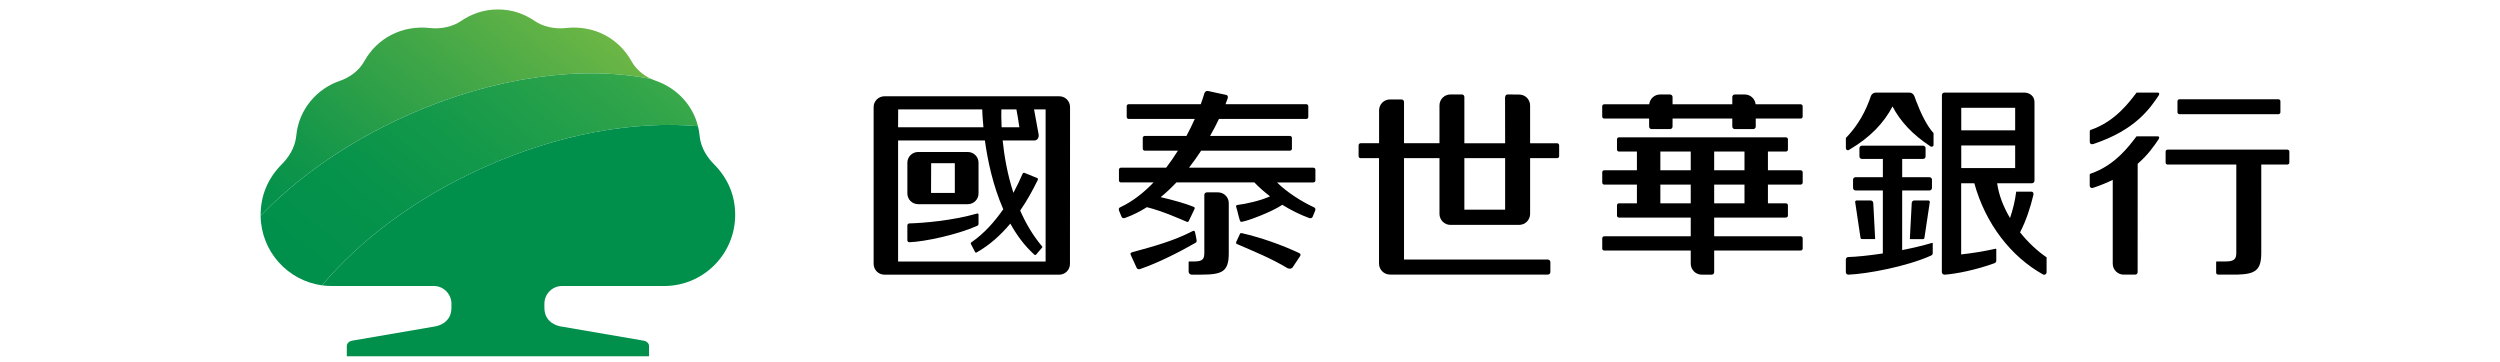 <?xml version="1.0" encoding="utf-8"?>
<!-- Generator: Adobe Illustrator 16.0.0, SVG Export Plug-In . SVG Version: 6.00 Build 0)  -->
<!DOCTYPE svg PUBLIC "-//W3C//DTD SVG 1.1//EN" "http://www.w3.org/Graphics/SVG/1.1/DTD/svg11.dtd">
<svg version="1.1" id="Layer_1" xmlns="http://www.w3.org/2000/svg" xmlns:xlink="http://www.w3.org/1999/xlink" x="0px" y="0px"
	 width="400px" height="58px" viewBox="0 0 400 58" enable-background="new 0 0 400 58" xml:space="preserve">
<g>
	<g>
		<g>
			<path d="M297.914,38.254h2.037c0.039,0,0.074-0.023,0.074-0.064l-0.301-5.705c0-0.227-0.188-0.41-0.415-0.41h-2.251
				c-0.131,0-0.233,0.104-0.233,0.232v0.002l0.854,5.711C297.686,38.148,297.786,38.254,297.914,38.254z M308.547,32.08
				l-2.258-0.006c-0.223,0-0.411,0.184-0.411,0.41l-0.301,5.709c0,0.037,0.024,0.066,0.064,0.066h2.041
				c0.128,0,0.232-0.105,0.232-0.234l0.858-5.711v-0.002C308.773,32.182,308.67,32.08,308.547,32.08z M305.409,14.816h-5.173
				c-0.512-0.026-0.848,0.283-0.969,0.765c-0.059,0.156-0.107,0.313-0.167,0.471c-1.044,2.79-2.453,4.677-3.762,6.022v1.632
				c0,0.183,0.146,0.333,0.33,0.333c0.038,0,0.072-0.009,0.099-0.02c0.043-0.024,0.096-0.053,0.136-0.076
				c3.345-1.974,5.507-4.256,6.899-6.911c1.268,2.41,3.179,4.476,6.015,6.348c0.042,0.025,0.082,0.05,0.12,0.077
				c0.04,0.011,0.075,0.021,0.119,0.021c0.14,0,0.26-0.093,0.311-0.222v-1.961c-1.019-1.088-2.027-3.115-2.825-5.244
				C306.327,15.457,306.213,14.777,305.409,14.816z M309.124,38.867h-0.01c-1.523,0.451-3.158,0.83-4.768,1.148l0.003-9.539h4.369
				c0.217,0,0.396-0.178,0.396-0.404l0.004-1.322c0-0.218-0.181-0.398-0.399-0.398h-4.369v-2.923h3.347
				c0.219,0,0.396-0.177,0.396-0.397v-1.325c0-0.22-0.178-0.399-0.396-0.399h-9.785c-0.226,0-0.403,0.171-0.403,0.399v1.318
				c0,0.222,0.178,0.401,0.399,0.401h3.353l-0.003,2.924h-4.368c-0.221,0-0.402,0.182-0.402,0.4v1.322c0,0.223,0.182,0.4,0.402,0.4
				h4.368l-0.005,10.08c-2.264,0.344-4.255,0.539-5.5,0.572h-0.02c-0.219,0-0.398,0.176-0.398,0.396v2.025
				c0,0.223,0.18,0.4,0.398,0.4h0.021h0.014c2.958-0.121,9.318-1.295,13.227-3.067c0,0,0.243-0.103,0.243-0.37v-1.564
				C309.237,38.885,309.192,38.84,309.124,38.867z M323.21,37.176c0.976-1.896,1.647-3.955,2.127-5.961
				c0.126-0.632-0.411-0.553-0.411-0.553h-2.334c-0.18,1.486-0.55,2.941-0.99,4.219c-1.028-1.728-1.785-3.623-2.062-5.563h3.972
				c0.012,0,0.012,0,0.027,0h1.58c0.218,0,0.399-0.176,0.399-0.397V16.339c0-1.032-0.866-1.526-1.636-1.526h-12.775
				c-0.219,0-0.398,0.18-0.398,0.398l-0.014,28.311c0,0.232,0.193,0.426,0.412,0.426c0.016,0,0.016,0,0.016,0
				c1.812-0.109,5.163-0.797,8.005-1.842c0-0.014,0.016-0.014,0.016-0.014c0.15-0.055,0.262-0.203,0.262-0.383v-1.844
				c0,0,0-0.094-0.124-0.066c-1.949,0.441-3.875,0.729-5.496,0.908v-11.39h2.104c1.786,6.472,5.837,11.716,11.004,14.603h0.011
				c0.043,0.027,0.097,0.041,0.15,0.041c0.221,0,0.388-0.18,0.4-0.385c0-0.014,0-0.014,0-0.014v-2.389
				C325.983,40.17,324.487,38.78,323.21,37.176z M313.801,17.244h8.625v3.614h-8.625V17.244z M313.801,26.886v-3.609h8.625v3.609
				H313.801z"/>
			<path d="M249.13,22.918h-4.313v-6.043c0-0.962-0.781-1.746-1.742-1.746l-1.857-0.016c-0.204,0-0.367,0.167-0.383,0.374
				c0,0.015-0.027,0.027-0.027,0.042l0.014,7.39h-6.523v-7.39c0-0.235-0.164-0.416-0.386-0.416h-1.84
				c-0.975,0-1.757,0.786-1.757,1.762v6.043h-5.673v-6.606c0-0.222-0.178-0.4-0.399-0.4h-1.841c-0.963,0-1.749,0.768-1.749,1.745
				v5.261h-2.966c-0.164,0-0.313,0.15-0.313,0.327v1.746c0,0.178,0.148,0.315,0.313,0.315h2.955v16.868
				c0,0.965,0.783,1.758,1.76,1.758h25.26c0.222,0,0.397-0.178,0.397-0.396v-1.594c0-0.219-0.176-0.412-0.397-0.412h-23.02V25.306
				h5.673v8.915c0,0.961,0.782,1.76,1.74,1.76h11.003c0.963,0,1.759-0.783,1.759-1.76v-8.915h4.313c0.18,0,0.332-0.137,0.332-0.315
				v-1.746C249.462,23.068,249.31,22.918,249.13,22.918z M240.821,33.551h-6.523v-8.245h6.523V33.551z"/>
			<path d="M345.157,21.813h-3.314c-1.106,1.441-3.38,4.626-7.341,5.972h-0.007c-0.023,0-0.135,0.087-0.14,0.136c0,0,0,0,0,0.011
				v1.613c0,0-0.094,0.726,0.615,0.483c1.149-0.387,2.162-0.804,3.068-1.25v13.406c0,0.969,0.784,1.756,1.75,1.756h1.834
				c0.22,0,0.4-0.18,0.4-0.402l0.006-17.334c1.681-1.454,2.646-2.888,3.368-3.958C345.652,21.757,345.157,21.813,345.157,21.813z
				 M345.166,14.816h-3.313c-1.108,1.436-3.383,4.624-7.343,5.969v-0.003c-0.026,0-0.139,0.09-0.139,0.138
				c0,0-0.007,0.005-0.007,0.008v1.62c0,0-0.09,0.724,0.612,0.481c6.754-2.257,9.032-5.715,10.43-7.775
				C345.66,14.759,345.166,14.816,345.166,14.816z M348.711,18.272h15.839c0.175,0,0.316-0.145,0.316-0.317v-1.753
				c0-0.181-0.142-0.322-0.316-0.322h-15.839c-0.175,0-0.317,0.141-0.317,0.322v1.753C348.394,18.127,348.536,18.272,348.711,18.272
				z M365.973,23.94h-19.155c-0.179,0-0.32,0.142-0.32,0.314v1.758c0,0.172,0.142,0.317,0.32,0.317h10.99V40.5
				c-0.021,0.861-0.248,1.332-1.671,1.332h-1.438c-0.097,0-0.11,0.063-0.116,0.096v1.697c0,0.174,0.144,0.316,0.322,0.316h0.174
				h0.001h2.168c0.25,0,0.48-0.002,0.7-0.004c2.891-0.076,3.855-0.682,3.855-3.457V26.33h4.17c0.184,0,0.324-0.145,0.324-0.317
				v-1.758C366.297,24.082,366.156,23.94,365.973,23.94z"/>
			<path d="M156.565,34.355v1.475c0,0.219-0.206,0.301-0.206,0.301c-1.606,0.715-3.694,1.346-5.7,1.813
				c-2.008,0.469-3.929,0.77-5.141,0.811h-0.023c-0.182,0-0.317-0.137-0.317-0.314v-2.363c0-0.176,0.136-0.33,0.33-0.33h0.01
				c2.147-0.055,6.857-0.439,10.812-1.578C156.33,34.168,156.565,34.096,156.565,34.355z M156.565,26.036v4.917
				c0,0.947-0.768,1.715-1.717,1.715h-7.953c-0.946,0-1.716-0.768-1.716-1.715v-4.917c0-0.948,0.771-1.718,1.716-1.718h7.953
				C155.797,24.318,156.565,25.088,156.565,26.036z M152.772,26.116h-3.787l-0.017,4.753h3.804V26.116z M156.565,26.036v4.917
				c0,0.947-0.768,1.715-1.717,1.715h-7.953c-0.946,0-1.716-0.768-1.716-1.715v-4.917c0-0.948,0.771-1.718,1.716-1.718h7.953
				C155.797,24.318,156.565,25.088,156.565,26.036z M152.772,26.116h-3.787l-0.017,4.753h3.804V26.116z M156.565,35.83v-1.475
				c0-0.26-0.235-0.188-0.235-0.188c-3.955,1.139-8.664,1.523-10.812,1.578h-0.01c-0.194,0-0.33,0.154-0.33,0.33v2.363
				c0,0.178,0.136,0.314,0.317,0.314h0.023c1.212-0.041,3.133-0.342,5.141-0.811c2.006-0.467,4.093-1.098,5.7-1.813
				C156.359,36.131,156.565,36.049,156.565,35.83z M171.207,17.133l-0.013,25.097c0,0.947-0.769,1.717-1.717,1.717h-27.98
				c-0.947,0-1.716-0.783-1.716-1.732V17.118c0-0.945,0.785-1.714,1.729-1.714h27.982C170.439,15.404,171.207,16.173,171.207,17.133
				z M160.26,20.361h2.843c-0.178-1.234-0.358-2.223-0.477-2.854h-2.406C160.203,18.041,160.192,19.043,160.26,20.361z
				 M143.694,20.361h13.656c-0.139-1.317-0.178-2.32-0.193-2.854h-13.451L143.694,20.361z M167.297,17.507h-1.846
				c0.164,0.891,0.453,2.483,0.744,4.079c0.04,0.891-0.687,0.891-0.687,0.891h-5.083c0.246,2.404,0.741,5.371,1.721,8.379
				c0.543-1.019,1.04-2.046,1.465-3.048c0.083-0.247,0.302-0.149,0.302-0.149l2.021,0.82c0,0,0.234,0.083,0.095,0.344
				c-0.793,1.622-1.717,3.298-2.8,4.864c0.878,2.004,2.018,3.969,3.475,5.699c0.153,0.137,0.025,0.234,0.025,0.234l-0.96,1.125
				c0,0-0.153,0.15-0.316-0.039c-1.539-1.402-2.788-3.092-3.8-4.932c-1.53,1.826-3.299,3.434-5.361,4.598
				c-0.205,0.154-0.301-0.092-0.301-0.092l-0.63-1.209c0,0-0.126-0.191,0.052-0.292c1.978-1.358,3.669-3.226,5.111-5.302
				c-1.663-3.789-2.514-7.871-2.938-11.001h-13.89v19.369h23.603V17.507z M156.565,26.036v4.917c0,0.947-0.768,1.715-1.717,1.715
				h-7.953c-0.946,0-1.716-0.768-1.716-1.715v-4.917c0-0.948,0.771-1.718,1.716-1.718h7.953
				C155.797,24.318,156.565,25.088,156.565,26.036z M152.772,26.116h-3.787l-0.017,4.753h3.804V26.116z M156.33,34.168
				c-3.955,1.139-8.664,1.523-10.812,1.578h-0.01c-0.194,0-0.33,0.154-0.33,0.33v2.363c0,0.178,0.136,0.314,0.317,0.314h0.023
				c1.212-0.041,3.133-0.342,5.141-0.811c2.006-0.467,4.093-1.098,5.7-1.813c0,0,0.206-0.082,0.206-0.301v-1.475
				C156.565,34.096,156.33,34.168,156.33,34.168z"/>
			<path d="M194.887,30.778h-1.801c-0.214,0-0.393,0.177-0.393,0.393v9.325c-0.022,0.861-0.169,1.332-1.58,1.336h-0.815
				c-0.131,0-0.117,0.113-0.117,0.113v1.511c0,0.272,0.219,0.485,0.487,0.485h1.485c3.375,0.002,4.445-0.453,4.449-3.389
				l0.002-8.059C196.604,31.553,195.834,30.778,194.887,30.778z M210.146,26.83h-19.905c0.704-0.904,1.354-1.822,1.941-2.722h14.204
				c0.18,0,0.321-0.141,0.321-0.321v-1.716c0-0.177-0.142-0.321-0.321-0.321h-12.773c0.554-0.974,1.027-1.894,1.419-2.716h13.979
				c0.173,0,0.317-0.144,0.317-0.321v-1.721c0-0.178-0.145-0.319-0.317-0.319h-12.931c0.137-0.343,0.249-0.638,0.322-0.857
				c0.106-0.317,0.092-0.555-0.267-0.643c-0.758-0.162-2.306-0.479-2.759-0.596c-0.605-0.15-0.707,0.458-0.707,0.458l-0.256,0.809
				c-0.078,0.252-0.178,0.529-0.286,0.829h-11.532c-0.178,0-0.321,0.142-0.321,0.319v1.721c0,0.178,0.143,0.321,0.321,0.321h10.569
				c-0.379,0.855-0.827,1.768-1.33,2.716h-6.671c-0.179,0-0.322,0.145-0.322,0.321v1.716c0,0.18,0.143,0.321,0.322,0.321h5.305
				c-0.572,0.917-1.2,1.831-1.878,2.722h-7.24c-0.177,0-0.317,0.14-0.317,0.317v1.722c0,0.173,0.14,0.32,0.317,0.32h5.223
				c-1.549,1.612-3.296,3.01-5.242,3.932c-0.51,0.17-0.267,0.623-0.267,0.623l0.374,0.915c0,0,0.131,0.38,0.583,0.208
				c1.232-0.443,2.388-1.029,3.482-1.719c2.545,0.631,5.589,2.004,6.347,2.324c0.24,0.121,0.337-0.068,0.337-0.068l0.925-1.938
				c0,0,0.154-0.246-0.104-0.363c-1.061-0.457-3.445-1.143-5.304-1.557c0.893-0.727,1.734-1.525,2.522-2.357h12.47
				c0.75,0.781,1.598,1.526,2.512,2.225c-1.483,0.693-3.887,1.225-5.222,1.381c-0.172,0.02-0.246,0.133-0.194,0.33
				c0.257,0.77,0.335,1.377,0.589,2.145c0.088,0.252,0.207,0.246,0.38,0.203c0.89-0.127,4.733-1.568,6.412-2.703
				c1.378,0.857,2.833,1.58,4.274,2.107c0.451,0.168,0.586-0.207,0.586-0.207l0.376-0.92c0,0,0.244-0.453-0.264-0.621
				c-1.952-0.924-4.177-2.32-5.824-3.939h5.824c0.176,0,0.321-0.146,0.321-0.32v-1.722C210.468,26.97,210.322,26.83,210.146,26.83z
				 M191.451,38.414c-0.094-0.688-0.119-0.598-0.258-1.298c-0.007-0.108-0.135-0.241-0.313-0.169
				c-3.178,1.652-6.336,2.471-9.785,3.426c-0.205,0.076-0.267,0.219-0.18,0.404c0.281,0.598,0.757,1.646,0.958,2.092
				c0.073,0.15,0.29,0.275,0.532,0.18c2.805-0.945,6.333-2.732,8.897-4.211C191.473,38.717,191.478,38.6,191.451,38.414z
				 M207.912,40.51c-2.865-1.346-6.205-2.518-9.192-3.199c-0.283-0.092-0.332,0.125-0.332,0.125l-0.582,1.254
				c0,0-0.132,0.268,0.126,0.361c2.874,1.252,5.396,2.256,8.09,3.867c0.279,0.119,0.609,0.109,0.8-0.145
				c0.5-0.736,0.707-1.078,1.209-1.816C208.136,40.793,208.082,40.605,207.912,40.51z"/>
			<path d="M288.106,16.686h-7.205c-0.095-0.877-0.83-1.569-1.733-1.569h-1.597c-0.221,0-0.404,0.184-0.404,0.4v1.168h-9.558v-1.168
				c0-0.216-0.182-0.4-0.406-0.4h-1.594c-0.903,0-1.637,0.692-1.734,1.569h-7.202c-0.175,0-0.321,0.138-0.321,0.318v1.648
				c0,0.177,0.146,0.318,0.321,0.318h7.185v1.283c0,0.225,0.182,0.402,0.402,0.402h2.95c0.221-0.002,0.399-0.183,0.399-0.402V18.97
				h9.558v1.283c0,0.219,0.18,0.4,0.401,0.402h2.946c0.225,0,0.405-0.177,0.405-0.402V18.97h7.187c0.176,0,0.32-0.142,0.32-0.318
				v-1.648C288.427,16.824,288.282,16.686,288.106,16.686z M288.102,29.538c0.179,0,0.329-0.151,0.329-0.317v-1.66
				c0-0.167-0.15-0.316-0.329-0.316h-5.234v-2.997h2.872c0.179,0,0.328-0.136,0.328-0.314v-1.65c0-0.178-0.149-0.314-0.328-0.314
				h-26.705c-0.176,0-0.317,0.136-0.317,0.314v1.65c0,0.178,0.142,0.314,0.317,0.314h2.872v2.997h-5.233
				c-0.179,0-0.315,0.149-0.315,0.316v1.66c0,0.166,0.137,0.317,0.315,0.317h5.233v2.994h-2.872c-0.176,0-0.317,0.137-0.317,0.318
				v1.646c0,0.178,0.142,0.316,0.317,0.316h11.483v2.994h-13.845c-0.179,0-0.315,0.154-0.315,0.316v1.648
				c0,0.178,0.137,0.314,0.315,0.314h13.845v2.104c0,0.961,0.785,1.758,1.759,1.758h1.595c0.219,0,0.397-0.178,0.397-0.4v-3.461
				h13.833c0.179,0,0.329-0.137,0.329-0.314v-1.648c0-0.162-0.15-0.316-0.329-0.316h-13.833v-2.994h11.471
				c0.179,0,0.328-0.139,0.328-0.316V32.85c0-0.182-0.149-0.318-0.328-0.318h-2.872v-2.994H288.102z M270.518,32.531h-4.862v-2.994
				h4.862V32.531z M270.518,27.245h-4.862v-2.997h4.862V27.245z M279.118,32.531h-4.85v-2.994h4.85V32.531z M279.118,27.245h-4.85
				v-2.997h4.85V27.245z"/>
		</g>
		<g>
			<linearGradient id="SVGID_1_" gradientUnits="userSpaceOnUse" x1="89.248" y1="-0.746" x2="53.167" y2="43.81">
				<stop  offset="0" style="stop-color:#6CB645"/>
				<stop  offset="0.345" style="stop-color:#42A747"/>
				<stop  offset="0.782" style="stop-color:#12964A"/>
				<stop  offset="1" style="stop-color:#00904B"/>
			</linearGradient>
			<path fill="url(#SVGID_1_)" d="M64.996,18.528c14.046-6.302,28.304-8.125,39.253-5.871c-1.225-0.555-2.461-1.511-3.213-2.867
				c-2.016-3.643-5.975-5.81-10.503-5.305c-1.863,0.203-3.705-0.264-4.916-1.093c-1.702-1.157-3.626-1.879-5.948-1.879
				c-2.325,0-4.249,0.722-5.953,1.879c-1.212,0.829-3.053,1.295-4.918,1.093c-4.525-0.504-8.485,1.663-10.504,5.305
				c-0.896,1.621-2.478,2.659-3.929,3.15c-3.599,1.225-6.575,4.513-6.964,8.797c-0.194,2.015-1.378,3.607-2.267,4.495
				c-2.423,2.423-3.431,5.253-3.431,8.146c0,0.049,0,0.098,0,0.146C47.62,28.366,55.587,22.748,64.996,18.528z"/>
			<linearGradient id="SVGID_2_" gradientUnits="userSpaceOnUse" x1="100.559" y1="-2.118" x2="57.535" y2="51.013">
				<stop  offset="0" style="stop-color:#46AE49"/>
				<stop  offset="0.231" style="stop-color:#2DA34A"/>
				<stop  offset="0.519" style="stop-color:#14994A"/>
				<stop  offset="0.784" style="stop-color:#05924B"/>
				<stop  offset="1" style="stop-color:#00904B"/>
			</linearGradient>
			<path fill="url(#SVGID_2_)" d="M77.397,26.786c12.004-5.386,24.165-7.502,34.279-6.595c-0.871-3.509-3.499-6.129-6.711-7.251l0,0
				c-0.235-0.077-0.475-0.174-0.716-0.283c-10.949-2.254-25.207-0.431-39.253,5.871c-9.409,4.22-17.376,9.838-23.293,15.998
				c0.066,5.689,4.314,10.373,9.816,11.129C57.605,38.384,66.548,31.65,77.397,26.786z"/>
			<g>
				<path fill="#00904B" d="M114.199,26.232c-0.889-0.887-2.075-2.479-2.26-4.495c-0.051-0.535-0.14-1.047-0.263-1.546
					c-10.114-0.907-22.274,1.208-34.279,6.595C66.548,31.65,57.605,38.384,51.52,45.654c0.509,0.072,1.031,0.107,1.562,0.107h16.34
					c1.551,0,2.808,1.285,2.808,2.838v0.658c0,2.613-2.58,2.965-2.58,2.965l-13.287,2.281c-0.467,0.076-0.875,0.402-0.875,0.869V57
					h48.357v-1.627c0-0.467-0.401-0.793-0.875-0.869l-13.284-2.281c0,0-2.582-0.352-2.582-2.965V48.6
					c0-1.553,1.256-2.838,2.807-2.838h16.342c6.285,0,11.376-5.096,11.376-11.383C117.629,31.485,116.622,28.656,114.199,26.232z"/>
			</g>
		</g>
	</g>
</g>
</svg>
